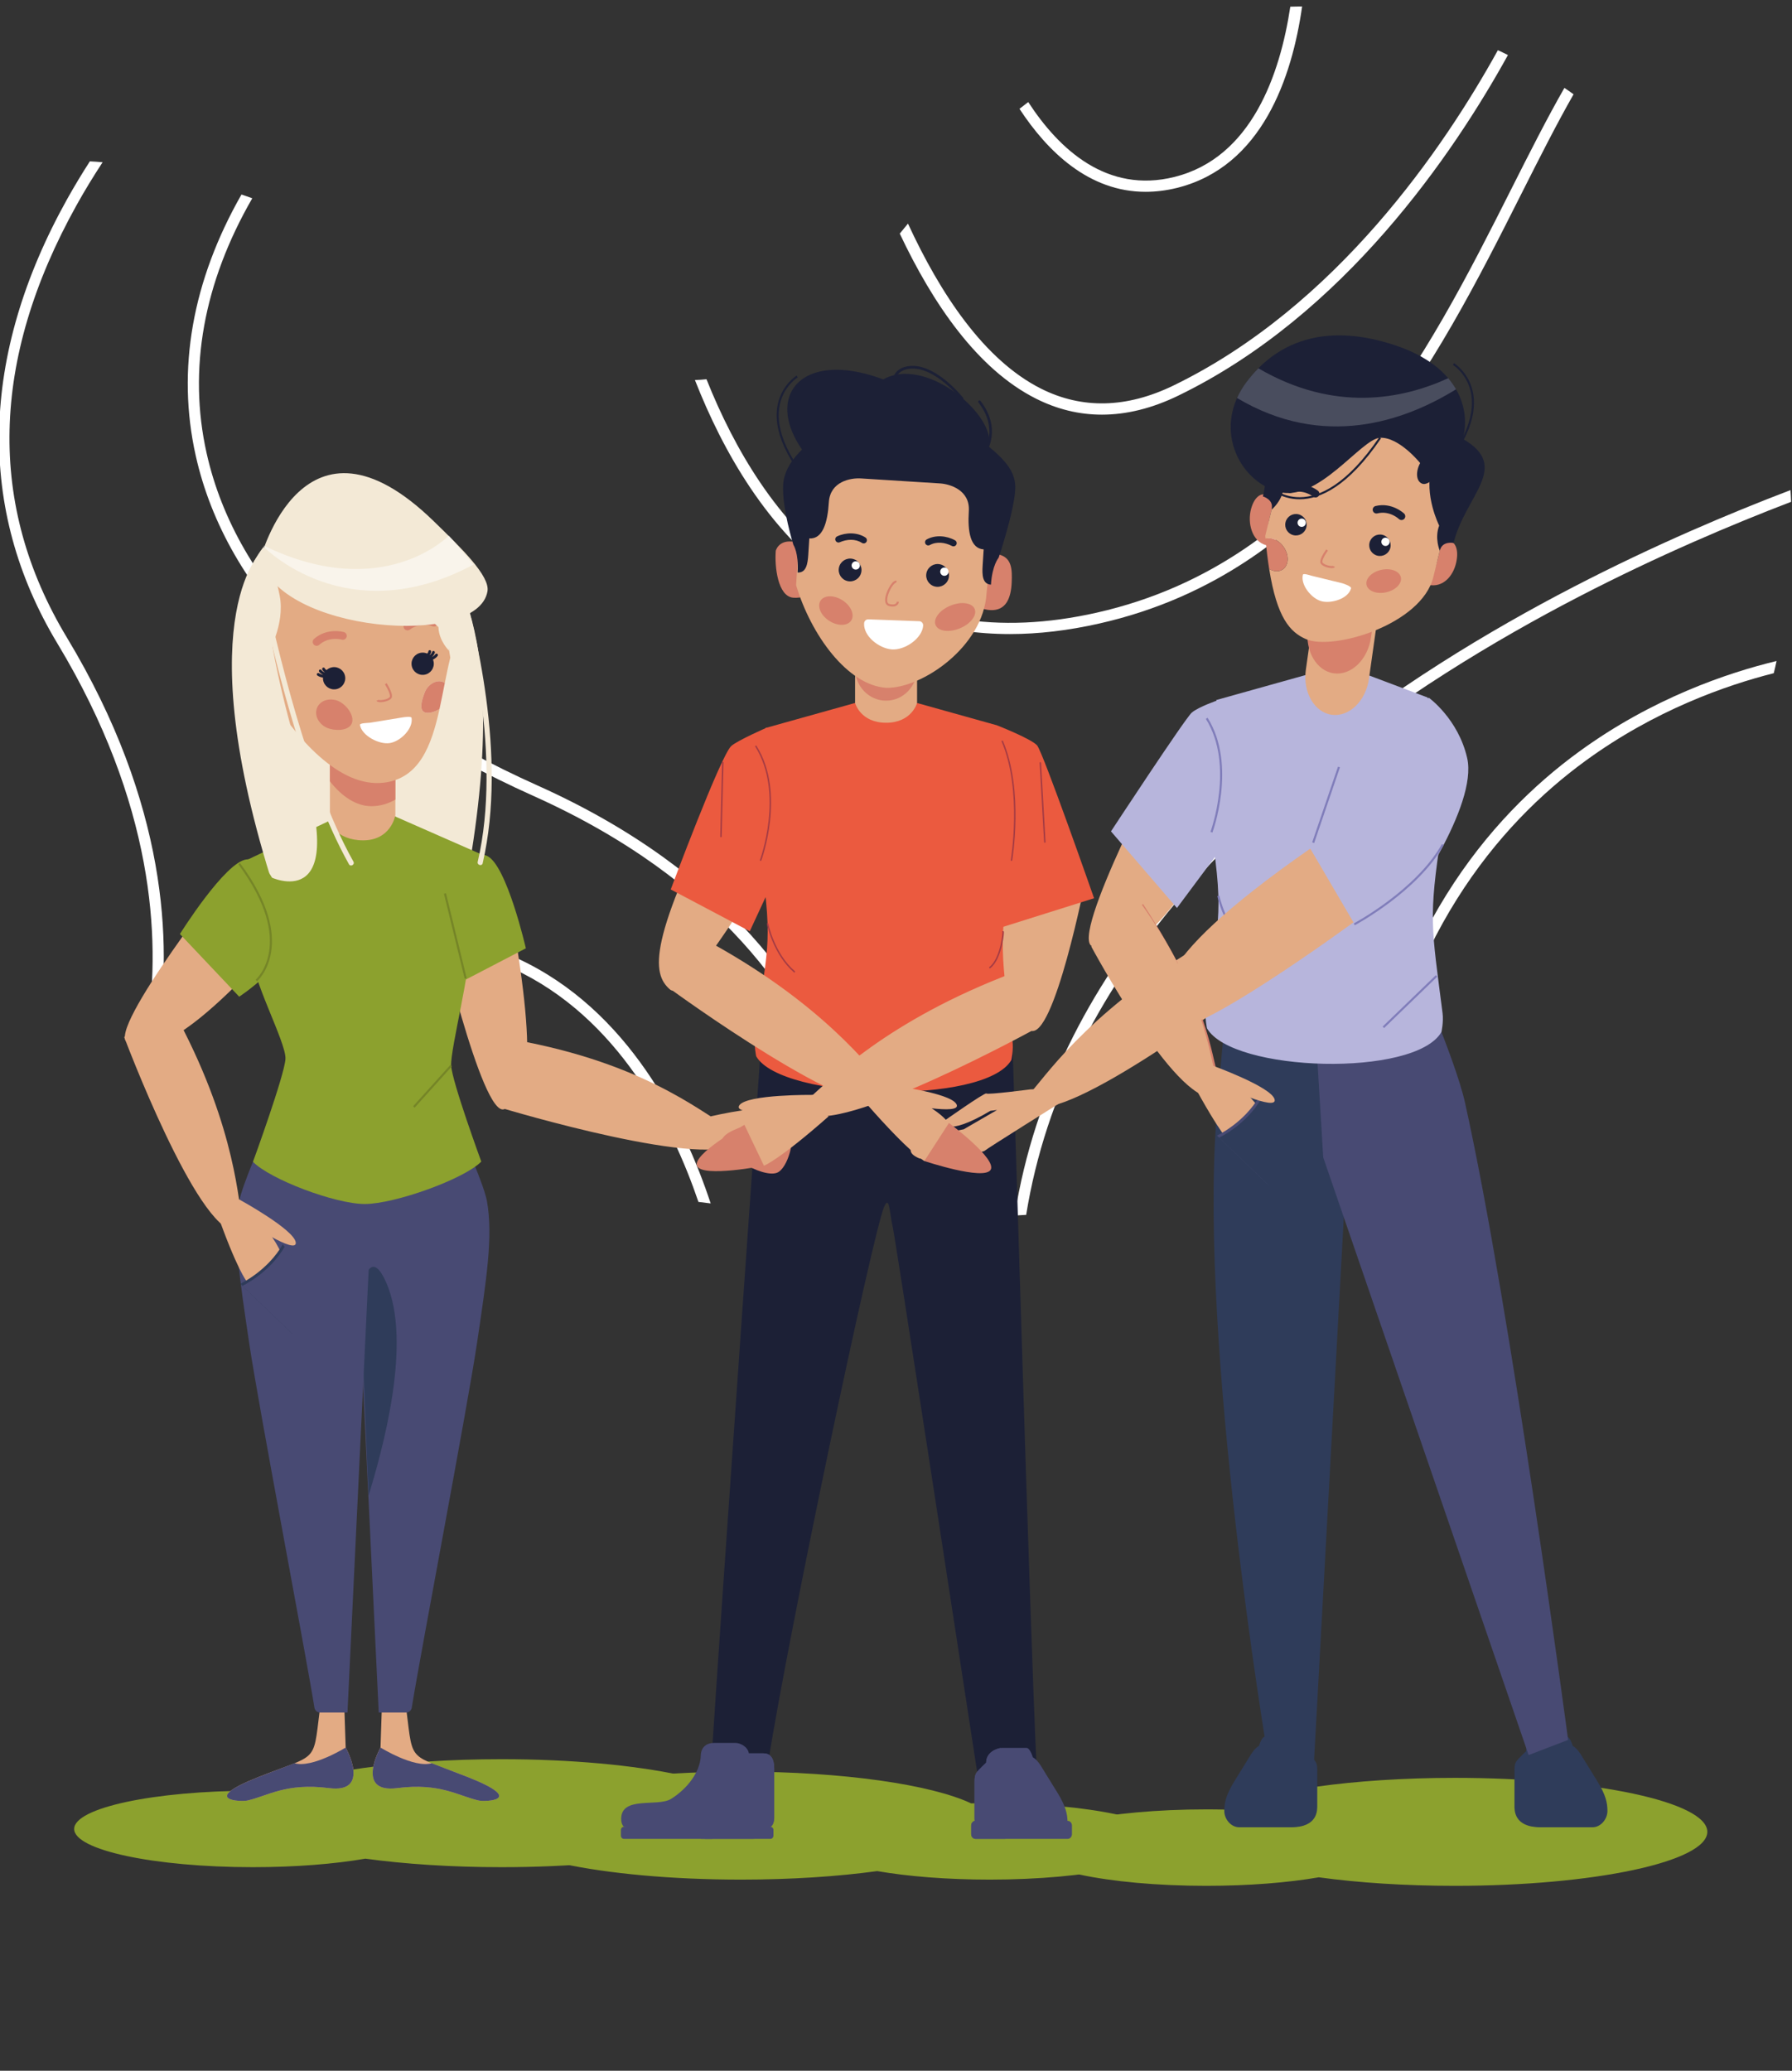 <?xml version="1.0" encoding="utf-8"?>
<!-- Generator: Adobe Illustrator 24.2.1, SVG Export Plug-In . SVG Version: 6.00 Build 0)  -->
<svg version="1.1" id="Слой_1" xmlns="http://www.w3.org/2000/svg" xmlns:xlink="http://www.w3.org/1999/xlink" x="0px" y="0px"
	 viewBox="0 0 864.61 999.02" style="enable-background:new 0 0 864.61 999.02;" xml:space="preserve">
<rect x="0" y="0" width="864.61" height="999.02" fill="#333333" stroke="none"/>
<style type="text/css">
	.st0{fill:#FFFFFF;}
	.st1{fill:#8CA12E;}
	.st2{fill:#E3AB84;}
	.st3{fill-rule:evenodd;clip-rule:evenodd;fill:#EB5A3F;}
	.st4{fill-rule:evenodd;clip-rule:evenodd;fill:#1C2036;}
	.st5{fill-rule:evenodd;clip-rule:evenodd;fill:#484A73;}
	.st6{fill-rule:evenodd;clip-rule:evenodd;fill:#E3AB84;}
	.st7{fill-rule:evenodd;clip-rule:evenodd;fill:#D7816C;}
	
		.st8{fill-rule:evenodd;clip-rule:evenodd;fill:none;stroke:#A53B43;stroke-width:0.709;stroke-linecap:round;stroke-linejoin:round;stroke-miterlimit:2.613;}
	.st9{fill-rule:evenodd;clip-rule:evenodd;fill:#FFFFFF;}
	.st10{fill-rule:evenodd;clip-rule:evenodd;fill:none;stroke:#D7816C;stroke-miterlimit:10;}
	.st11{fill-rule:evenodd;clip-rule:evenodd;fill:none;stroke:#1C2036;stroke-miterlimit:10;}
	.st12{fill:#484A73;}
	.st13{fill:#2F3C5A;}
	.st14{fill-rule:evenodd;clip-rule:evenodd;fill:#F3E9D6;}
	.st15{fill:#D7816C;}
	.st16{fill-rule:evenodd;clip-rule:evenodd;fill:#8CA12E;}
	.st17{fill:#F3E9D6;}
	.st18{opacity:0.5;fill-rule:evenodd;clip-rule:evenodd;fill:#FFFFFF;}
	.st19{fill-rule:evenodd;clip-rule:evenodd;fill:none;stroke:#758527;stroke-miterlimit:10;}
	.st20{fill-rule:evenodd;clip-rule:evenodd;fill:#2F3C5A;}
	.st21{fill-rule:evenodd;clip-rule:evenodd;fill:#B7B5DC;}
	.st22{opacity:0.2;fill-rule:evenodd;clip-rule:evenodd;fill:#FFFFFF;}
	.st23{fill-rule:evenodd;clip-rule:evenodd;fill:none;stroke:#807DBA;stroke-miterlimit:10;}
</style>
<g>
	<g>
		<path class="st0" d="M864.17,242.1c-28.5,10.92-64.42,26.1-102.44,45.79c-80.68,41.8-187.68,112.93-239.14,214.57
			c-13.67,27.02-22.84,54.93-27.48,83.65c-1.83,0.11-3.67,0.22-5.53,0.3c4.67-29.69,14.08-58.52,28.21-86.4
			c52.1-102.93,160.13-174.8,241.56-216.94c38.89-20.14,75.61-35.6,104.52-46.62C864.01,238.32,864.12,240.21,864.17,242.1z"/>
		<path class="st0" d="M857.16,318.9c-0.4,1.94-0.86,3.91-1.35,5.88c-22.95,5.8-57.41,17.85-90.96,42.36
			c-41.85,30.55-89.02,85.97-103.09,184.1c-1.91,0.76-3.86,1.54-5.8,2.29c13.81-101.99,62.64-159.4,105.9-190.89
			C797.3,336.8,833.76,324.53,857.16,318.9z"/>
		<path class="st0" d="M419.53,586.67c-1.83-0.05-3.67-0.13-5.5-0.22c-0.65-15.02-3.4-36.57-12.22-60.67
			c-15.42-42.07-53.02-100.83-144.62-141.87c-91.71-41.12-147.99-97.86-162.77-164.14c-9.28-41.53-1.62-84.38,22.09-125.93
			c1.73,0.57,3.45,1.19,5.2,1.83c-23.46,40.67-31.07,82.49-22.03,122.94c14.4,64.53,69.63,120,159.72,160.37
			c93.46,41.91,131.84,102.09,147.56,145.24C416.1,549.27,418.94,571.35,419.53,586.67z"/>
		<path class="st0" d="M76.14,498.22c-1.65-1.19-3.26-2.37-4.88-3.64c6.2-41.91,3.07-106.81-43.6-184.21
			c-38.97-64.66-37.38-138.69,4.64-214.14c3.56-6.36,7.25-12.51,11.06-18.39c2.02,0.11,4.07,0.24,6.15,0.43
			c-4.31,6.58-8.55,13.48-12.57,20.71C-4.6,173.66-6.16,243.82,32.27,307.57C80.81,388.06,83.04,455.45,76.14,498.22z"/>
		<path class="st0" d="M342.89,580.58c-1.97-0.24-3.94-0.49-5.91-0.73c-12.67-37.27-38.78-89.1-89.47-112.53
			c-15.64-7.23-29.93-7.25-42.47-0.03c-22,12.7-35.78,45.36-44.17,75.67c-1.78-0.59-3.53-1.21-5.26-1.89
			c8.68-31.12,23.16-64.85,46.73-78.44c14.13-8.14,30.09-8.22,47.43-0.19C303.3,487.16,330.19,542.2,342.89,580.58z"/>
		<path class="st0" d="M759.22,45.49c-8.2,14.37-16.45,30.71-25.24,48.13c-40.85,81.03-91.71,181.91-203.54,207.18
			c-14.99,3.4-29.42,5.1-43.17,5.1c-31.52,0-59.68-8.9-84.03-26.64c-32.84-23.92-54.2-60.86-67.95-95.92
			c1.91-0.05,3.75-0.19,5.58-0.38c13.46,33.76,34.14,69.03,65.56,91.93c33.65,24.51,74.99,31.47,122.83,20.66
			C638.6,270.82,688.84,171.23,729.18,91.19c8.9-17.64,17.26-34.19,25.62-48.78C756.28,43.41,757.77,44.41,759.22,45.49z"/>
		<path class="st0" d="M727.56,26.55c-26.08,47.24-78.88,125.42-159.07,164.33c-12.62,6.12-24.92,9.17-36.86,9.17
			c-10.92,0-21.49-2.56-31.71-7.69c-28.37-14.21-49.97-46.09-65.8-79.66c1.32-1.59,2.64-3.18,3.96-4.83
			c15.53,33.68,36.7,65.85,64.26,79.66c19.77,9.92,41.23,9.41,63.77-1.51c78.82-38.24,130.84-115.17,156.59-161.8
			C724.33,24.96,725.95,25.75,727.56,26.55z"/>
		<path class="st0" d="M628.25,3.12c-4.85,34.06-19.23,77.23-60.3,87.51c-5.31,1.32-10.41,1.91-15.26,1.91
			c-27.29,0-47.27-19.39-60.81-40.04c1.4-1.11,2.83-2.21,4.23-3.26c14.97,23,38.1,44.22,70.54,36.13
			c37.29-9.3,50.99-49.67,55.9-82.14C624.45,3.18,626.36,3.12,628.25,3.12z"/>
	</g>
	<path class="st1" d="M241.95,900.81c-24.19,0-46.71-1.51-65.66-4.11c-14.82,2.57-33.7,4.11-54.28,4.11
		c-47.62,0-86.23-8.25-86.23-18.44s38.61-18.44,86.23-18.44c3.03,0,6.02,0.03,8.97,0.1c19.13-9.03,61.6-15.31,110.97-15.31
		c67.27,0,121.8,11.66,121.8,26.04C363.75,889.15,309.21,900.81,241.95,900.81z"/>
	<path class="st1" d="M357.58,906.81c24.19,0,46.71-1.51,65.66-4.11c14.82,2.57,33.7,4.11,54.28,4.11
		c47.62,0,86.23-8.25,86.23-18.44s-38.61-18.44-86.23-18.44c-3.03,0-6.02,0.03-8.97,0.1c-19.13-9.03-61.6-15.31-110.97-15.31
		c-67.27,0-121.8,11.66-121.8,26.04C235.78,895.15,290.31,906.81,357.58,906.81z"/>
	<path class="st1" d="M701.95,909.81c-24.19,0-46.71-1.51-65.66-4.11c-14.82,2.57-33.7,4.11-54.28,4.11
		c-47.62,0-86.23-8.25-86.23-18.44s38.61-18.44,86.23-18.44c3.03,0,6.02,0.03,8.97,0.1c19.13-9.03,61.6-15.31,110.97-15.31
		c67.27,0,121.8,11.66,121.8,26.04C823.75,898.15,769.21,909.81,701.95,909.81z"/>
	<path class="st2" d="M523.88,423.86c0,0-15.3,78.16-26.74,73.35c-11.44-4.81-21.25-20.83-6.41-108.51L523.88,423.86z"/>
	<path class="st2" d="M381.74,398.32c0,0-49.34,86.82-58.4,79.12c-9.06-7.69-10.91-23.69,27.99-99.51L381.74,398.32z"/>
	<path class="st3" d="M370.1,350.98c0,0-14.01,6.1-17.23,8.88c-5.07,4.38-29.25,69.25-29.25,69.25l38.13,20.17l16.23-35
		C377.99,414.27,391.04,374.36,370.1,350.98z"/>
	<path class="st4" d="M500.09,851.82c-3.42-73.85-11.18-341.27-11.53-345.55c-0.43-5.24-57.07-13.59-85.22-9.65
		c-28.16,3.94-36.32,9.65-36.32,9.65s-18.51,261.79-23.68,341.73l27.26,2.59c9.87-63.1,50.78-256.96,56.05-268.54
		c2.5-5.5,2.49,2.96,4,9.5c1.51,6.54,31.6,203.66,41.11,265.29L500.09,851.82z"/>
	<path class="st5" d="M340.31,887.15h23.17c1.86,0,3.38-1.65,3.38-3.66v-6.23c0-2.01-1.52-3.66-3.38-3.66h-23.17
		c-1.86,0-3.38,1.65-3.38,3.66v6.23C336.94,885.5,338.45,887.15,340.31,887.15z"/>
	<path class="st5" d="M301.03,881.32c0,0-1.32-0.95-1.32-3.82c0-11.12,17.43-5.7,23.9-9.54c5.46-3.24,14.38-11.42,14.53-21.47
		c0,0,0-5.63,6.49-5.63c6.49,0,7.97,0,10.2,0c2.22,0,5.93,1.71,6.49,5.02c0,0,4.27,0,6.58,0c2.32,0,5.65,0.5,5.65,7.44
		c0,6.94,0,21.91,0,23.67c0,1.76-0.68,3.87-1.82,4.33c0,0-0.45,2.36-0.73,2.61c-0.28,0.25-5.05,1.26-7.19,0.91
		c-2.13-0.35-8-3.49-8-3.49s-1.6-0.48-1.6-2.62c0,0-0.09-1.91-2.39-1.91c-2.29,0-6.84,1.93-7.42,2.29
		c-0.58,0.35-0.87,0.96-0.87,2.21c0,1.25-5.21,3.82-11.79,4.22C325.18,885.94,301.03,881.32,301.03,881.32z"/>
	<path class="st5" d="M361.31,845.88c0,0,4.27,0,6.58,0c2.32,0,5.65,0.5,5.65,7.44c0,6.94,0,21.91,0,23.67
		c0,1.76-0.68,3.87-1.82,4.33c0,0-0.45,2.36-0.73,2.61c-0.28,0.25-5.05,1.26-7.19,0.91c-2.13-0.35-8-3.49-8-3.49s-1.6-0.48-1.6-2.62
		c0,0-0.09-1.91-2.39-1.91c-2.29,0-6.84,1.93-7.42,2.29c-0.58,0.35-0.87,0.96-0.87,2.21c0,1.25-5.21,3.82-11.79,4.22
		c-4.19,0.26-15.51-1.53-23.17-2.85c1.51-7.02,6.14-9.16,10.76-9.16c5.64,0,10.69,0,24.89,0c14.19,0,17.08-11.78,17.08-17.78
		C361.31,849.73,361.31,845.88,361.31,845.88z"/>
	<path class="st5" d="M301.03,887.15h42.52c0.8,0,1.45-0.71,1.45-1.58v-2.68c0-0.87-0.65-1.57-1.45-1.57h-42.52
		c-0.8,0-1.45,0.71-1.45,1.57v2.68C299.57,886.44,300.22,887.15,301.03,887.15z"/>
	<path class="st5" d="M338.39,887.15h33.34c0.8,0,1.45-0.71,1.45-1.58v-2.68c0-0.87-0.65-1.57-1.45-1.57h-33.34
		c-0.8,0-1.45,0.71-1.45,1.57v2.68C336.94,886.44,337.59,887.15,338.39,887.15z"/>
	<path class="st5" d="M498.31,847.79c0,0-1.28-4.52-3.04-4.52s-10.23,0-11.88,0c-1.66,0-7.58,1.67-7.58,7.1c0,0-3.76,3.61-4.4,4.48
		c-0.64,0.88-1.2,1.78-1.2,4.78c0,3,0,14.58,0,16.74c0,2.16-0.53,10.69,12.6,10.69c13.14,0,20.97,0,25.04,0
		c4.07,0,7.21-4.03,7.21-7.84c0-3.81-0.7-7.68-5.1-14.74c-4.4-7.06-7.59-12.3-7.59-12.3S500.41,848.85,498.31,847.79z"/>
	<path class="st5" d="M483.17,843.28c-1.9,0.13-7.37,1.87-7.37,7.09c0,0-3.76,3.61-4.4,4.48c-0.64,0.88-1.2,1.78-1.2,4.78
		c0,3,0,14.58,0,16.74c0,2.16-0.53,10.69,12.6,10.69h3.29l-1.37-8.53c0,0-5.57-18.3-6.12-25.74
		C478.07,845.4,483.12,843.3,483.17,843.28z"/>
	<path class="st5" d="M515.17,878.47h-44.56c-1.12,0-2.03,1.02-2.03,2.27v4.13c0,1.25,0.91,2.28,2.03,2.28h44.56
		c1.12,0,2.03-1.02,2.03-2.28v-4.13C517.2,879.49,516.29,878.47,515.17,878.47z"/>
	<path class="st5" d="M483.21,880.75v4.12c0,1.06,0.65,1.95,1.52,2.21c0.16,0.05,0.34,0.07,0.51,0.07h-14.63
		c-1.12,0-2.03-1.03-2.03-2.28v-4.12c0-1.12,0.73-2.06,1.68-2.24c0.11-0.02,0.23-0.03,0.35-0.03h14.63
		C484.13,878.47,483.21,879.49,483.21,880.75z"/>
	<path class="st3" d="M481.31,350.04c0,0,16.23,6.4,19.06,9.56c2.83,3.17,27.5,73.75,27.5,73.75l-44.5,14l-19.22-47.65
		C464.16,399.7,470.32,386.69,481.31,350.04z"/>
	<path class="st6" d="M427.51,311.8L427.51,311.8c-8.22,0-14.95,6.94-14.95,15.42v20.4c0,8.48,6.73,15.42,14.95,15.42l0,0
		c8.23,0,14.96-6.94,14.96-15.42v-20.4C442.47,318.74,435.74,311.8,427.51,311.8z"/>
	<path class="st7" d="M427.51,286.8L427.51,286.8c-8.22,0-14.95,6.94-14.95,15.42v20.4c0,8.48,6.73,15.42,14.95,15.42l0,0
		c8.23,0,14.96-6.94,14.96-15.42v-20.4C442.47,293.74,435.74,286.8,427.51,286.8z"/>
	<path class="st3" d="M427.51,348.69c12.42,0,14.96-9.54,14.96-9.54L481.28,350c8.95,24.66,6.75,64.99,6.75,64.99
		c-6.47,41.84-4.81,45.69,0.48,87.29c0.54,4.23-0.54,9.1-0.54,9.1c-12.67,22.04-110.92,19.45-123.12-1.78c0,0-1.08-4.87-0.54-9.1
		c5.29-41.6,9.17-43.67,2.69-85.51c0,0,15.53-36.87,2.29-63.75l43.27-12.1C412.56,339.15,415.1,348.69,427.51,348.69z"/>
	<path class="st8" d="M367,414.99c0,0,11.92-32.3-2.28-54.94 M483.96,449.51c0.35-0.16-0.9,13.13-6.37,17.3 M370.34,445.7
		c0,0,2.93,14.45,12.92,23.11 M348.74,367.88l-0.89,35.68 M501.95,368.04l2.16,38.18 M488.03,414.99c0,0,5.69-33.58-4.43-57.35"/>
	<path class="st7" d="M381.89,261.27c0.33-0.05,0.67-0.08,1.01-0.11c2.18,0.05,5.05,1.7,4.79,4.87l-0.64,7.84
		c5.16-0.17,6.11-5.11,6.02-9.15c2.99,2.75,4.73,6.8,4.37,11.16c-0.62,7.51-7.2,13.09-14.71,12.48c-7.5-0.62-9.05-15.14-8.43-22.65
		C374.3,265.71,375.53,260.74,381.89,261.27z"/>
	<path class="st7" d="M481.14,267.34c0.33,0.06,0.66,0.14,0.99,0.23l0.01,0l0,0c5.99,1.65,6.26,6.96,5.98,13.44
		c-0.33,7.52-2.7,13.66-10.22,13.33c-7.52-0.33-13.36-6.7-13.02-14.22c0.19-4.37,2.42-8.17,5.73-10.53c-0.6,4-0.28,9.01,4.82,9.83
		l0.35-7.86C475.92,268.39,478.97,267.12,481.14,267.34z"/>
	<path class="st6" d="M436.31,196.26L436.31,196.26c-25.64-1.61-47.93,18.04-49.54,43.67l-2.67,42.39
		c7.2,24.06,24.87,48.4,43.67,49.53l0.01,0c17.2,0.2,46.58-19.84,48.2-45.47l4-40.59C481.59,220.16,461.94,197.87,436.31,196.26z"/>
	<path class="st9" d="M416.93,300.61c-0.47,6.24,7.13,12.22,13.37,12.69c6.24,0.47,14.66-5.26,15.12-11.5l-0.02,0
		c0.08-1.07-0.73-2.02-1.8-2.1l-24.56-0.9c-1.07-0.08-2.02,0.73-2.1,1.8L416.93,300.61z"/>
	<path class="st9" d="M440.87,300.79l-17.53-1.32c-0.42,1.92,0.33,3.94,1.6,4.47c1.55,0.64,14.26,1.26,15.23,0.33
		C440.64,303.82,440.82,302.27,440.87,300.79z"/>
	<path class="st7" d="M458.51,292.21c-5.2,2.16-8.38,6.35-7.1,9.37c1.29,3.01,6.54,3.71,11.74,1.55c5.2-2.16,8.38-6.35,7.1-9.37
		C468.97,290.75,463.71,290.05,458.51,292.21z"/>
	<path class="st7" d="M406.43,289.57c-4.11-2.61-8.84-2.48-10.57,0.27c-1.73,2.76,0.2,7.12,4.3,9.73c4.1,2.61,8.84,2.49,10.57-0.27
		C412.46,296.54,410.54,292.18,406.43,289.57z"/>
	<path class="st4" d="M405.2,261.59c-0.78,0.36-1.7,0.01-2.06-0.77c-0.36-0.78-0.01-1.7,0.76-2.05c4.19-1.98,9.7-2.03,13.66,0.54
		c0.72,0.47,0.92,1.43,0.46,2.15c-0.47,0.72-1.43,0.92-2.15,0.46C412.67,259.84,408.56,260.13,405.2,261.59z"/>
	<path class="st4" d="M459.29,263.4c-3.26-1.7-7.34-2.28-10.67-0.44c-0.75,0.41-1.7,0.14-2.11-0.61c-0.41-0.75-0.14-1.7,0.61-2.11
		c4.13-2.28,9.62-1.83,13.66,0.43c0.75,0.41,1.03,1.36,0.62,2.11C460.98,263.53,460.04,263.8,459.29,263.4z"/>
	<path class="st10" d="M433.22,290.32c0,0-0.23,2.62-4.23,1.55c-4-1.07,1.42-11.85,3.52-11.25"/>
	<path class="st4" d="M415.42,230.82c-5.02-0.32-14.88,1.45-15.51,11.48c-0.63,10.03-3.03,17.86-9.43,17.46c0,0-0.22,3.47-0.5,7.87
		c-0.28,4.4-0.99,8.82-5.14,8.56c0.6-9.46-2.05-13.36-2.05-13.36s-5.63-18-4.93-29.06c0.7-11.06,11.17-20.39,26.33-29.68
		c19.63-12.02,45.81-10.37,63.77,4.01c13.88,11.12,22.55,17.23,21.86,28.29c-0.7,11.07-7.99,32.67-7.99,32.67s-3.12,3.54-3.71,13
		c-4.15-0.26-4.3-4.74-4.02-9.14c0.28-4.4,0.5-7.87,0.5-7.87c-6.4-0.4-7.8-8.47-7.16-18.5c0.63-10.03-8.93-13.02-13.95-13.33
		C440.79,232.42,428.11,231.62,415.42,230.82z"/>
	<g>
		<path class="st4" d="M466.67,228.95c0,0,10.72-7.39,10.73-15.83c0.02-15.49-31.67-41.11-51.26-30.08
			c-46.59-17.45-64.2,17.62-23.62,49.94c0.19,0.15,0.37,0.28,0.56,0.43c3.1-2.91,7.61-4.02,10.55-4.21
			c12.69-0.8,25.37-1.6,38.06-2.4c3.31-0.21,8.71,0.49,12.19,3.85C465.67,229.63,466.67,228.95,466.67,228.95z"/>
		<path class="st4" d="M475.09,217.04c-0.19,0.3-0.11,0.7,0.17,0.9c0.28,0.2,0.66,0.12,0.85-0.17c0.02-0.03,7.25-11.1-3.06-24.37
			c-0.21-0.28-0.6-0.32-0.86-0.09c-0.26,0.23-0.29,0.64-0.08,0.91C481.82,206.74,475.1,217.02,475.09,217.04z"/>
		<path class="st4" d="M463.76,192.74c0.22,0.27,0.61,0.31,0.86,0.08c0.26-0.23,0.29-0.64,0.07-0.91
			c-0.04-0.04-12.55-15.96-25-15.37c-12.92,0.61-8.9,14.54-8.89,14.58c0.09,0.34,0.44,0.54,0.76,0.45c0.32-0.1,0.51-0.46,0.41-0.81
			c-0.01-0.03-3.58-12.39,7.78-12.93C451.6,177.27,463.73,192.7,463.76,192.74z"/>
	</g>
	<g>
		<path class="st4" d="M451.14,282.97c2.96,0.68,5.91-1.17,6.59-4.13c0.68-2.96-1.17-5.91-4.13-6.59c-2.96-0.68-5.91,1.17-6.59,4.13
			C446.33,279.34,448.18,282.29,451.14,282.97z"/>
		<path class="st4" d="M408.93,280.34c2.96,0.68,5.91-1.17,6.59-4.13c0.68-2.96-1.17-5.91-4.13-6.59c-2.96-0.68-5.91,1.17-6.59,4.13
			C404.12,276.71,405.97,279.66,408.93,280.34z"/>
	</g>
	<circle class="st9" cx="455.64" cy="275.8" r="2"/>
	<circle class="st9" cx="412.89" cy="272.8" r="2"/>
	<path class="st11" d="M384.63,181.63c0,0-27.28,16.46,11.05,57.59"/>
	<path class="st11" d="M701.26,175.63c0,0,27.28,16.46-11.05,57.59"/>
	<path class="st2" d="M500.27,495.98c0,0-95.91,52.76-111.5,40.85c0,0-8.46,1.68,1.52-6.93c9.5-8.18,37.29-37.49,99.08-60.77
		L500.27,495.98z"/>
	<path class="st2" d="M334.95,548.77l8.08-10.22c0,0,28.79,0.92,35.25,8.15s-6.11,18.96-6.11,18.96S361.75,563.62,334.95,548.77z"/>
	<path class="st2" d="M343.02,538.55c0,0,29.58-6.86,34.21-2.65c4.64,4.22-24.16,8.26-24.16,8.26L343.02,538.55z"/>
	<path class="st2" d="M323.86,477.44c0,0,88.39,64.57,105.38,54.75c0,0,8.18,2.74-0.62-7.06c-8.37-9.33-32.2-41.94-90.51-72.92
		L323.86,477.44z"/>
	<g>
		<path class="st7" d="M215.5,306.42c0.33-0.01,0.65,0,0.98,0.01l0.01,0l0,0c6,0.31,11.21,4.72,12.29,10.88
			c1.26,7.17-3.53,14-10.7,15.27c-7.17,1.26-14.01-3.53-15.27-10.7c-0.73-4.17,0.58-8.22,3.21-11.13c0.27,3.9,1.62,8.56,6.6,8.27
			l-1.32-7.49C210.79,308.5,213.41,306.66,215.5,306.42z"/>
		<path class="st7" d="M126.44,320.35c-0.32,0.09-0.63,0.2-0.93,0.31l-0.01,0l0,0c-5.62,2.12-9.23,7.91-8.39,14.12
			c0.99,7.21,7.64,12.26,14.85,11.27c7.21-0.99,12.26-7.64,11.27-14.85c-0.57-4.19-3.06-7.65-6.46-9.62
			c0.93,3.79,1.07,8.65-3.77,9.89l-1.03-7.53C131.56,320.89,128.51,319.94,126.44,320.35z"/>
	</g>
	<path class="st2" d="M196.18,825.82c3.16,25.16,0.84,20.17,29.51,31.51s8.39,12.01,5.33,11.33c-9.71-2.14-18.67-8.67-39.33-6
		c-20.67,2.67-8.1-19.56-8.1-19.56l0.77-23.11L196.18,825.82z"/>
	<path class="st12" d="M225.69,857.33c28.67,11.33,8.39,12.01,5.33,11.33c-9.71-2.14-18.67-8.67-39.33-6
		c-20.67,2.67-8.1-19.56-8.1-19.56s16.19,10.06,24.69,7.56L225.69,857.33z"/>
	<path class="st5" d="M171.02,581.5l11.71,244.7c0,0,10.95,0,13.19,0s2.72-2.15,2.72-2.15c3.95-24.9,26.95-145.29,31.54-176.26
		c4.59-30.97,7.79-51.44,4.77-68.28c-1.39-7.76-11.1-29.5-11.1-29.5s-45.48,4.46-53.02,3.38
		C165.56,552.65,171.02,581.5,171.02,581.5z"/>
	<path class="st13" d="M186.15,618.31c13.39,29.6-2.42,83.57-8.25,103.12c-1.54-29.73-2.31-67.47-4.78-94.2
		C175.86,612.25,179.98,604.66,186.15,618.31z"/>
	<path class="st2" d="M154.19,825.82c-3.16,25.16-0.84,20.17-29.51,31.51s-8.39,12.01-5.33,11.33c9.71-2.14,18.67-8.67,39.33-6
		c20.67,2.67,8.1-19.56,8.1-19.56L166.01,820L154.19,825.82z"/>
	<path class="st12" d="M124.68,857.33c-28.67,11.33-8.39,12.01-5.33,11.33c9.71-2.14,18.67-8.67,39.33-6
		c20.67,2.67,8.1-19.56,8.1-19.56s-16.19,10.06-24.69,7.56L124.68,857.33z"/>
	<path class="st5" d="M179.36,581.5l-11.71,244.7c0,0-10.95,0-13.19,0s-2.72-2.15-2.72-2.15c-3.95-24.9-26.95-145.29-31.54-176.26
		c-4.59-30.97-7.79-51.44-4.77-68.28c1.39-7.76,11.1-29.5,11.1-29.5s45.48,4.46,53.02,3.38C184.81,552.65,179.36,581.5,179.36,581.5
		z"/>
	<path class="st2" d="M210.14,442.54c0,0,22.36,97.32,33.25,92.55c10.89-4.77,17.24-19.57,1.73-103.36L210.14,442.54z"/>
	<path class="st2" d="M242.5,534.7c0,0,102.78,31.01,113.67,15.68c0,0,8.22-0.87-3.36-5.91c-11.02-4.79-36.84-29.45-98.83-41.74
		L242.5,534.7z"/>
	<path class="st1" d="M235.04,412.95c9.47,4.41,18.68,44.56,18.68,44.56l-36.92,19.22c0,0-18.65-24.2-12.68-36.4
		C210.34,427.64,224.24,407.92,235.04,412.95z"/>
	<path class="st2" d="M112.65,418.94c0,0-61.75,78.48-51.2,83.96s28.37,2.9,83.88-61.76L112.65,418.94z"/>
	<path class="st14" d="M122.73,332.25c0,0,8.77,42.24,8.19,76.7c-0.57,34.46,56.04,2.77,56.04,2.77s46.01,9.97,34.49-22.5
		c-11.52-32.48,1.09-73.28,1.09-73.28l-52.44-7.37L122.73,332.25z"/>
	<path class="st6" d="M174.97,332.24L174.97,332.24c8.68,0,15.79,9.32,15.79,20.71v39.65c0,11.39-7.1,20.71-15.79,20.71l0,0
		c-8.68,0-15.79-9.32-15.79-20.71v-39.65C159.18,341.56,166.29,332.24,174.97,332.24z"/>
	<path class="st7" d="M174.97,332.24L174.97,332.24c8.68,0,15.79,9.32,15.79,20.71v32.79c-3.53,2.05-7.4,3.2-11.55,3.2
		c-7.42,0-14.35-4.76-20.03-11.99v-24C159.18,341.56,166.29,332.24,174.97,332.24z"/>
	<path class="st14" d="M209.46,265.89c0,0,39.93,24.95,16,157.49c0,0-35.18,22.74-21.9-50.47
		C216.84,299.7,209.46,265.89,209.46,265.89z"/>
	<path class="st2" d="M205.19,343.8c-3.17-0.94-1.81-5.81-0.31-9.65c1.5-3.84,5.28-6.2,8.45-5.27c0.47,0.14,0.9,0.35,1.29,0.61
		c0.82-4.14,1.66-8.26,2.63-12.21l-5.03-30.76c-4.01-24.5-27.33-41.26-51.82-37.26h0c-24.49,4-41.26,27.33-37.26,51.82l5.14,31.43
		c14.24,23.52,35.42,47.67,56.91,45.09c17.12-2.05,22.92-17.73,26.87-35.52C209.68,343.52,206.93,344.31,205.19,343.8z"/>
	<path class="st15" d="M213.33,328.87c-3.17-0.93-6.96,1.43-8.45,5.27c-1.49,3.85-2.86,8.71,0.31,9.65
		c1.74,0.51,4.49-0.27,6.86-1.72c0.92-4.13,1.73-8.38,2.57-12.59C214.23,329.23,213.8,329.01,213.33,328.87z"/>
	<path class="st7" d="M162.07,337.79c-4.39-1.2-8.6,0.92-9.41,4.73c-0.81,3.81,2.09,7.89,6.48,9.09c4.39,1.21,10,0.5,10.81-3.32
		C170.75,344.48,166.46,339,162.07,337.79z"/>
	<path class="st15" d="M380.9,544.29c3.33,4.48-0.8,19.51-6.02,21.5c-7.22,2.76-28.21-9.95-26.43-16.04S376,537.69,380.9,544.29z"/>
	<g>
		<path class="st7" d="M165.91,304.94c1.01,0.27,1.6,1.31,1.33,2.32c-0.27,1.01-1.31,1.6-2.32,1.33c-0.02-0.01-6.08-1.75-10.9,2.51
			c-0.79,0.69-1.99,0.62-2.68-0.17c-0.69-0.79-0.62-1.99,0.17-2.68C157.87,302.63,165.88,304.93,165.91,304.94z"/>
		<path class="st7" d="M210.09,298.57c0.98,0.35,1.49,1.44,1.14,2.42c-0.35,0.98-1.44,1.49-2.42,1.14
			c-0.02-0.01-5.92-2.24-11.06,1.61c-0.84,0.63-2.03,0.46-2.66-0.38c-0.62-0.84-0.45-2.03,0.39-2.66
			C202.27,295.61,210.06,298.56,210.09,298.57z"/>
	</g>
	<path class="st10" d="M182.12,337.85c0.34,0.9,5.3,0.29,6.35-1.36c0.7-1.1-0.99-4.45-2.33-6.64"/>
	<path class="st14" d="M117.84,314.26l3.07,9.34c0,0,5.86-0.23,6.71,4.94c0,0,3.18-5.98,1.26-12.5c0,0,8.88-14.59,6.04-28.81
		c-2.84-14.22-7.69-23.45-7.69-23.45S109.65,284.02,117.84,314.26z"/>
	<path class="st14" d="M221.43,297.33l0.06,9.83c0,0-5.64,1.65-4.79,6.81c0,0-4.92-4.66-5.18-11.44c0,0-13.07-11.01-14.9-25.39
		c-1.84-14.38,2.59-21.76,2.59-21.76S219.56,266.05,221.43,297.33z"/>
	<g>
		<path class="st4" d="M204.79,325.52c2.93-0.48,4.92-3.24,4.44-6.17c-0.07-0.4-0.18-0.78-0.32-1.14l0.57-0.31
			c0.59-0.34,1.18-0.81,1.67-1.48c0.22-0.3,0.16-0.72-0.13-0.94c-0.3-0.22-0.72-0.16-0.94,0.13c-0.49,0.65-1.08,1.06-1.66,1.32
			l-0.01-0.01c0.55-0.46,1.07-1.1,1.37-1.99c0.12-0.35-0.07-0.73-0.42-0.85c-0.35-0.12-0.73,0.07-0.85,0.43
			c-0.24,0.73-0.71,1.23-1.16,1.56l-0.06-0.05c0.34-0.39,0.65-0.92,0.73-1.61c0.04-0.37-0.22-0.7-0.59-0.75
			c-0.37-0.04-0.7,0.22-0.75,0.59c-0.06,0.5-0.32,0.84-0.56,1.06c-0.92-0.41-1.97-0.57-3.05-0.39c-2.93,0.48-4.92,3.24-4.44,6.17
			C199.1,324.01,201.86,326,204.79,325.52z"/>
		<path class="st4" d="M162.07,332.51c-2.93,0.48-5.69-1.51-6.17-4.43c-0.07-0.4-0.09-0.8-0.06-1.18l-0.64-0.12
			c-0.67-0.13-1.37-0.4-2.06-0.87c-0.31-0.21-0.38-0.63-0.17-0.93c0.21-0.31,0.63-0.38,0.94-0.17c0.67,0.46,1.36,0.66,2,0.72
			l0.01-0.01c-0.67-0.26-1.37-0.7-1.93-1.45c-0.22-0.3-0.16-0.72,0.13-0.94c0.29-0.22,0.72-0.16,0.94,0.13
			c0.47,0.62,1.06,0.94,1.6,1.11l0.04-0.06c-0.44-0.26-0.91-0.66-1.21-1.29c-0.16-0.34-0.01-0.74,0.32-0.9s0.74-0.02,0.9,0.32
			c0.21,0.45,0.57,0.7,0.87,0.82c0.74-0.69,1.69-1.17,2.76-1.35c2.93-0.48,5.69,1.51,6.17,4.43
			C166.99,329.26,165.01,332.03,162.07,332.51z"/>
	</g>
	<path class="st9" d="M198.58,346.36c0.84,5.17-5.32,11.29-10.49,12.13c-5.17,0.84-13.57-3.59-14.42-8.76
		c-0.15-0.95,4.02-0.92,4.97-1.07l15.27-2.5C194.86,346.01,198.42,345.41,198.58,346.36z"/>
	<path class="st16" d="M158.46,396.21c0,0,3.58,9.21,16.76,9.21c13.17,0,15.37-11.55,15.37-11.55l44.9,19.73
		c-7.25,10.76-9.2,42.36-9.2,42.36c1.4,10.29-9.08,50.19-8.61,58.14c0.47,7.95,14.53,46.3,14.53,46.3
		c-8.19,8.42-41.77,20.46-56.19,20.46c-14.42,0-45.77-11.93-53.96-20.35c0,0,15.2-41.68,15.67-49.64
		c0.47-7.95-17.28-40.31-15.88-50.6c0,0,0.79-32.85-6.46-43.6L158.46,396.21z"/>
	<path class="st14" d="M125.66,269.52c0,0,20.74-79.3,83.7-17.98c13.22,12.87,27.08,26.33,25.84,33.71
		C230.54,313.03,134.09,305.03,125.66,269.52z"/>
	<path class="st14" d="M127.23,264.85c0,0-36.61,29.61,3.23,158.27c0,0,37.68,18.3,15.61-52.76S127.23,264.85,127.23,264.85z"/>
	<g>
		<g>
			<path class="st17" d="M122.58,271.43c0.6,3.28,1.27,6.55,1.94,9.81c1.74,8.46,3.62,16.89,5.62,25.29
				c2.77,11.63,5.77,23.21,9.07,34.71c3.63,12.65,7.6,25.22,12.15,37.57c4.31,11.73,9.11,23.33,14.96,34.38
				c0.67,1.26,1.35,2.52,2.05,3.77c0.79,1.4,2.95,0.14,2.16-1.26c-6.02-10.74-10.91-22.09-15.28-33.59
				c-4.66-12.27-8.72-24.77-12.42-37.36c-3.41-11.61-6.51-23.32-9.36-35.08c-2.16-8.88-4.18-17.79-6.05-26.74
				c-0.57-2.74-1.13-5.49-1.67-8.24c-0.24-1.24-0.38-2.55-0.72-3.76c-0.02-0.05-0.02-0.11-0.03-0.17
				C124.7,269.19,122.29,269.86,122.58,271.43L122.58,271.43z"/>
		</g>
	</g>
	<g>
		<g>
			<path class="st17" d="M215.53,266.19c1.04,2.9,1.96,5.85,2.87,8.8c2.37,7.72,4.49,15.52,6.38,23.38
				c2.67,11.1,4.9,22.31,6.59,33.61c1.93,12.92,3.14,25.96,3.35,39.03c0.21,13.38-0.62,26.83-3.21,39.98
				c-0.32,1.61-0.66,3.21-1.03,4.81c-0.36,1.57,2.05,2.23,2.41,0.66c3.02-13.12,4.26-26.61,4.35-40.05
				c0.09-13.29-0.94-26.58-2.71-39.75c-1.56-11.64-3.7-23.21-6.33-34.65c-1.95-8.49-4.16-16.93-6.66-25.28
				c-1.1-3.67-2.1-7.48-3.54-11.04c-0.02-0.05-0.03-0.1-0.05-0.15C217.4,264.02,214.98,264.67,215.53,266.19L215.53,266.19z"/>
		</g>
	</g>
	<path class="st18" d="M127.23,263.78c0,0,39.84,41.45,101.21,8.61l-11.84-14c0,0-31.76,32.84-89.36,4.84V263.78z"/>
	<path class="st2" d="M59.93,500.35c0,0,34.86,92.84,53.64,93.59c0,0,5.22,6.41,3.11-6.04c-2-11.85-4.58-50.46-35.92-105.43
		L59.93,500.35z"/>
	<path class="st2" d="M104.21,583.82l11.19-5.16c0,0,20.87,19.85,20.88,29.54s-17.18,10.08-17.18,10.08S114.34,612.74,104.21,583.82
		z"/>
	<path class="st15" d="M119.1,618.28l17.11-12.08c0,0,14.63,23.95,9.72,27.33S119.1,618.28,119.1,618.28z"/>
	<path class="st2" d="M115.4,578.66c0,0,26.64,14.56,27.3,20.79c0.65,6.23-23.54-9.91-23.54-9.91L115.4,578.66z"/>
	<path class="st1" d="M119.04,414.61c-10.39,1.07-32.23,36-32.23,36l28.6,30.24c0,0,25.54-16.76,23.89-30.24
		C137.58,436.56,130.89,413.39,119.04,414.61z"/>
	<path class="st19" d="M123.69,473.05c0,0,20.4-17.76-8.3-56.38"/>
	<line class="st19" x1="217.67" y1="514.1" x2="199.69" y2="534.05"/>
	<line class="st19" x1="224.69" y1="472.05" x2="214.69" y2="431.05"/>
	<path class="st13" d="M115.93,619.35c0,0,13-6,20.5-19c0,0,38.5,50.5,4.5,43L115.93,619.35z"/>
	<path class="st12" d="M116.93,620.35c0,0,13-6,20.5-19c0,0,38.5,50.5,4.5,43L116.93,620.35z"/>
	<path class="st2" d="M399.73,538.64l-7.55-10.41c0,0-29.13,7.42-34.09,16.24s10.49,17.94,10.49,17.94S375.75,559.8,399.73,538.64z"
		/>
	<path class="st15" d="M368.59,562.4l-9.42-19.73c0,0-25.54,14.34-22.8,19.92C339.12,568.18,368.59,562.4,368.59,562.4z"/>
	<path class="st2" d="M392.18,528.23c0,0-31.68-0.34-35.46,5c-3.78,5.34,26.48,2.99,26.48,2.99L392.18,528.23z"/>
	<path class="st20" d="M758.81,842.29c0,0-1.28-4.52-3.04-4.52c-1.76,0-10.23,0-11.88,0c-1.66,0-7.58,1.67-7.58,7.1
		c0,0-3.76,3.61-4.4,4.48c-0.64,0.88-1.2,1.78-1.2,4.78c0,3,0,14.58,0,16.74c0,2.16-0.53,10.69,12.6,10.69c13.14,0,20.97,0,25.04,0
		c4.07,0,7.21-4.03,7.21-7.84c0-3.81-0.7-7.68-5.1-14.74c-4.4-7.06-7.59-12.3-7.59-12.3S760.91,843.35,758.81,842.29z"/>
	<path class="st20" d="M607.45,842.29c0,0,1.28-4.52,3.04-4.52s10.23,0,11.88,0c1.66,0,7.58,1.67,7.58,7.1c0,0,3.76,3.61,4.4,4.48
		c0.64,0.88,1.2,1.78,1.2,4.78c0,3,0,14.58,0,16.74c0,2.16,0.53,10.69-12.6,10.69c-13.14,0-20.97,0-25.04,0
		c-4.07,0-7.21-4.03-7.21-7.84c0-3.81,0.7-7.68,5.1-14.74c4.4-7.06,7.59-12.3,7.59-12.3S605.35,843.35,607.45,842.29z"/>
	<path class="st13" d="M632.18,454.61l17.68,105.44l-15.98,291.72l-22.5-6.41c0,0-32.75-194.84-24.52-305.31
		c1.82-24.5,7.89-90,7.89-90L632.18,454.61z"/>
	<path class="st12" d="M632.18,454.61l6.25,103.76l99.1,288.35l19.06-7.31c0,0-27.57-207.53-49.73-307.36
		c-4.82-21.72-26.87-71.62-26.87-71.62L632.18,454.61z"/>
	<path class="st2" d="M564.21,360.91c0,0-48.9,92.03-37.05,95.71s29.37,8.76,74.72-78.95L564.21,360.91z"/>
	<path class="st21" d="M587.79,337.75c0,0-9.57,3.26-12.78,6.05c-3.21,2.78-38.98,57.29-38.98,57.29l31.83,36.97l26.57-35.68
		C594.43,402.37,604.74,364.16,587.79,337.75z"/>
	<path class="st21" d="M645.01,335.19c12.42,0,14.96-9.54,14.96-9.54l28.81,10.85c8.95,24.66,6.75,64.99,6.75,64.99
		c-6.47,41.84-4.81,45.69,0.48,87.29c0.54,4.23-0.54,9.1-0.54,9.1c-12.67,22.04-100.92,19.45-113.12-1.78c0,0-1.08-4.87-0.54-9.1
		c5.29-41.6,9.17-43.67,2.69-85.51c0,0,15.53-36.87,2.29-63.75l43.27-12.1C630.06,325.65,632.6,335.19,645.01,335.19z"/>
	<path class="st6" d="M651.99,277.78L651.99,277.78c8.37,1.18,13.99,10.92,12.47,21.64l-3.97,28.08
		c-1.51,10.72-9.6,18.52-17.98,17.34l0,0c-8.37-1.18-13.98-10.92-12.47-21.64l3.97-28.08C635.53,284.4,643.62,276.6,651.99,277.78z"
		/>
	<path class="st7" d="M652.99,257.78L652.99,257.78c8.37,1.18,13.99,10.92,12.47,21.64l-3.97,28.08
		c-1.51,10.72-9.6,18.52-17.98,17.34l0,0c-8.37-1.18-13.98-10.92-12.47-21.64l3.97-28.08C636.53,264.4,644.62,256.6,652.99,257.78z"
		/>
	<g>
		<path class="st7" d="M603.61,245.55c-1.84,6.76,0.44,15.61,7.2,17.45c0.19,0.05,0.38,0.1,0.57,0.14
			c-0.18-4.71,0.23-9.31,1.26-13.52l0.92-3.77C615.44,238.13,606.69,234.24,603.61,245.55z"/>
		<path class="st7" d="M702.61,271.3c-1.49,6.85-6.57,12.33-13.42,10.85c-0.19-0.04-0.38-0.09-0.57-0.14
			c2.33-4.1,4.1-8.36,5.12-12.58l0.92-3.77C696.55,257.94,705.09,259.84,702.61,271.3z"/>
	</g>
	<path class="st2" d="M670.56,188.39c-22.3-5.45-45.16,8.95-50.79,32l-9.31,38.12c0.04,0.47,0.08,0.92,0.13,1.38
		c3.07-1,7.05,0.98,9.24,4.75c2.38,4.08,1.76,8.72-1.38,10.36c-1.8,0.94-4.05,0.68-6.08-0.49c3.72,23.5,10.05,30.51,17.77,33.84
		c13.05,5.65,55.81-6.98,61.44-30.03l9.31-38.12C706.51,217.16,692.86,193.84,670.56,188.39z"/>
	<path class="st7" d="M667.07,274.8c-4.61,0.77-8.11,3.88-7.81,6.94c0.29,3.06,4.27,4.91,8.88,4.14c4.61-0.77,8.11-3.88,7.82-6.94
		S671.68,274.03,667.07,274.8z"/>
	<path class="st15" d="M618.44,275c3.14-1.63,3.76-6.27,1.38-10.36c-2.19-3.77-6.17-5.74-9.24-4.75c0.5,5.48,1.09,10.33,1.77,14.62
		C614.39,275.67,616.64,275.93,618.44,275z"/>
	<path class="st10" d="M643.63,273.27c-0.38,0.84-5.11-0.06-6.01-1.72c-0.6-1.1,1.24-4.21,2.67-6.22"/>
	<g>
		<path class="st4" d="M635.89,236.76c0.79,0.62,0.93,1.77,0.31,2.55c-0.62,0.79-1.76,0.93-2.55,0.31
			c-0.02-0.01-4.73-3.83-10.6-1.88c-0.96,0.32-1.99-0.2-2.31-1.15c-0.32-0.96,0.2-1.99,1.16-2.31
			C629.65,231.69,635.88,236.75,635.89,236.76z"/>
		<path class="st4" d="M677.44,247.74c0.73,0.68,0.78,1.84,0.1,2.57c-0.68,0.74-1.84,0.78-2.57,0.1c-0.01-0.01-4.4-4.21-10.41-2.73
			c-0.98,0.24-1.97-0.36-2.21-1.34c-0.24-0.98,0.36-1.97,1.34-2.21C671.62,242.18,677.42,247.73,677.44,247.74z"/>
	</g>
	<path class="st4" d="M701.33,261.97c0,0-5.48-1.2-6.67,3.69c0,0-2.61-5.98-0.28-12.09c0,0-7.43-14.67-3.65-28.1
		c3.78-13.43,15.04-13.75,15.04-13.75C729.29,225.29,706.98,238.85,701.33,261.97z"/>
	<path class="st4" d="M609.33,239.5c0,0,5.42,1.46,4.22,6.35c0,0,5.07-4.1,5.82-10.6c0,0,13.36-9.59,16.2-23.25
		c2.84-13.66-7-19.13-7-19.13C601.43,194.06,614.98,216.38,609.33,239.5z"/>
	<path class="st4" d="M694.24,228.64c0,0-5.07,5.85-8.04,4.72c-2.96-1.13-3.28-5.66-1.01-9.96c0,0-10.08-12.58-19.29-12.2
		c-9.2,0.38-30.02,31.73-49.46,25.97c-19.44-5.76-31.22-31.31-15.02-52.86c16.2-21.55,40.87-28.07,71.92-17.65
		c31.06,10.42,36.27,31.57,32.42,45.06C701.91,225.21,694.24,228.64,694.24,228.64z"/>
	<path class="st22" d="M702.52,187.82c-25.03,15.46-63.95,29.05-105.66,4.2c1.16-2.6,2.67-5.18,4.57-7.7
		c1.8-2.4,3.71-4.61,5.72-6.63c36.54,21.34,69.32,14.98,91.58,4.78C700.21,184.21,701.47,186,702.52,187.82z"/>
	<g>
		<path class="st4" d="M624.04,258.18c2.78,0.68,5.58-1.02,6.25-3.8c0.68-2.78-1.02-5.57-3.79-6.25c-2.78-0.68-5.57,1.02-6.25,3.8
			C619.56,254.7,621.26,257.5,624.04,258.18z"/>
		<path class="st4" d="M664.57,268.08c2.78,0.68,5.57-1.02,6.25-3.8c0.68-2.77-1.02-5.57-3.8-6.25c-2.78-0.68-5.58,1.02-6.25,3.8
			C660.09,264.61,661.79,267.4,664.57,268.08z"/>
	</g>
	<path class="st9" d="M651.86,283.8c-1.2,4.9-9.24,7.49-14.14,6.29c-4.9-1.2-10.31-7.89-9.11-12.79c0.22-0.9,3.54,0.31,4.44,0.53
		c0,0,10.86,2.65,14.47,3.53C648.42,281.58,652.08,282.9,651.86,283.8z"/>
	<path class="st11" d="M612.19,234.71c0,0,22.09,22.96,53.71-23.52"/>
	<circle class="st9" cx="668.48" cy="261.4" r="2"/>
	<circle class="st9" cx="628.05" cy="252.19" r="2"/>
	<path class="st2" d="M464.99,544.82l16.07-9.31l-3.21,0.4c-22.03,13.13-23.18,5.47-23.18,5.47s20.57-14.53,21.21-13.83
		c0.64,0.7,21.25-1.98,21.25-1.98l11.01-0.44l-0.79,4.84l3.84,2.28c0,0-34.79,21.76-35.95,22.82c-2.11,1.93-31.38,3.89-31.38,3.89
		S424.95,552.57,464.99,544.82z"/>
	<path class="st2" d="M601.78,476.51c0,0-87.06,66.35-104.25,56.87c0,0-8.12,2.91,0.48-7.07c8.18-9.5,31.34-42.59,89.02-74.74
		L601.78,476.51z"/>
	<path class="st21" d="M689.38,336.61c0,0,14.18,10.19,18.5,29.08c5.33,23.33-29.33,71.33-29.33,71.33l-39.17-18.22l6.35-50.95
		C645.73,367.86,659.35,360.31,689.38,336.61z"/>
	<path class="st23" d="M584.5,401.49c0,0,11.92-32.3-2.28-54.94 M587.83,432.2c0,0,2.93,14.45,12.92,23.11 M693.13,470.82
		l-25.67,24.79 M646.03,370.03l-12.45,36.53 M653.42,445.94c0,0,30.07-15.99,42.73-38.51"/>
	<path class="st15" d="M528.54,456.69c0,0,40.13,74.83,58.81,72.7c0,0,4.51,2.28,0.53-9.7c-3.79-11.4-4-33.71-36.38-83.58
		L528.54,456.69z"/>
	<path class="st2" d="M526.54,456.69c0,0,40.13,74.83,58.81,72.7c0,0,6.14,5.54,2.15-6.44c-3.79-11.4-5.57-48.07-44.96-97.59
		L526.54,456.69z"/>
	<path class="st2" d="M574.55,520.82l10.26-6.82c0,0,23.67,16.42,25.16,25.99c1.49,9.58-15.43,12.59-15.43,12.59
		S588.98,547.85,574.55,520.82z"/>
	<path class="st12" d="M587.18,547.85c0,0,13-6,20.5-19c0,0,38.5,50.5,4.5,43L587.18,547.85z"/>
	<path class="st13" d="M588.18,548.85c0,0,13-6,20.5-19c0,0,38.5,50.5,4.5,43L588.18,548.85z"/>
	<path class="st2" d="M584.81,514c0,0,28.56,10.31,30.16,16.37c1.6,6.06-24.78-6.19-24.78-6.19L584.81,514z"/>
	<path class="st2" d="M653.03,444.98c0,0-82.85,60.74-87.82,49.37s-16.67-26.67,66.97-84.95L653.03,444.98z"/>
	<path class="st2" d="M418.14,532.58l8.82-9.36c0,0,27.94,11.07,31.73,20.45c3.79,9.38-12.7,16.46-12.7,16.46
		S439.22,556.63,418.14,532.58z"/>
	<path class="st15" d="M445.99,560.13l11.86-18.36c0,0,23.5,17.48,20.07,22.67C474.48,569.62,445.99,560.13,445.99,560.13z"/>
	<path class="st2" d="M426.95,523.22c0,0,31.47,3.7,34.53,9.49c3.06,5.78-26.65-0.42-26.65-0.42L426.95,523.22z"/>
</g>
</svg>
